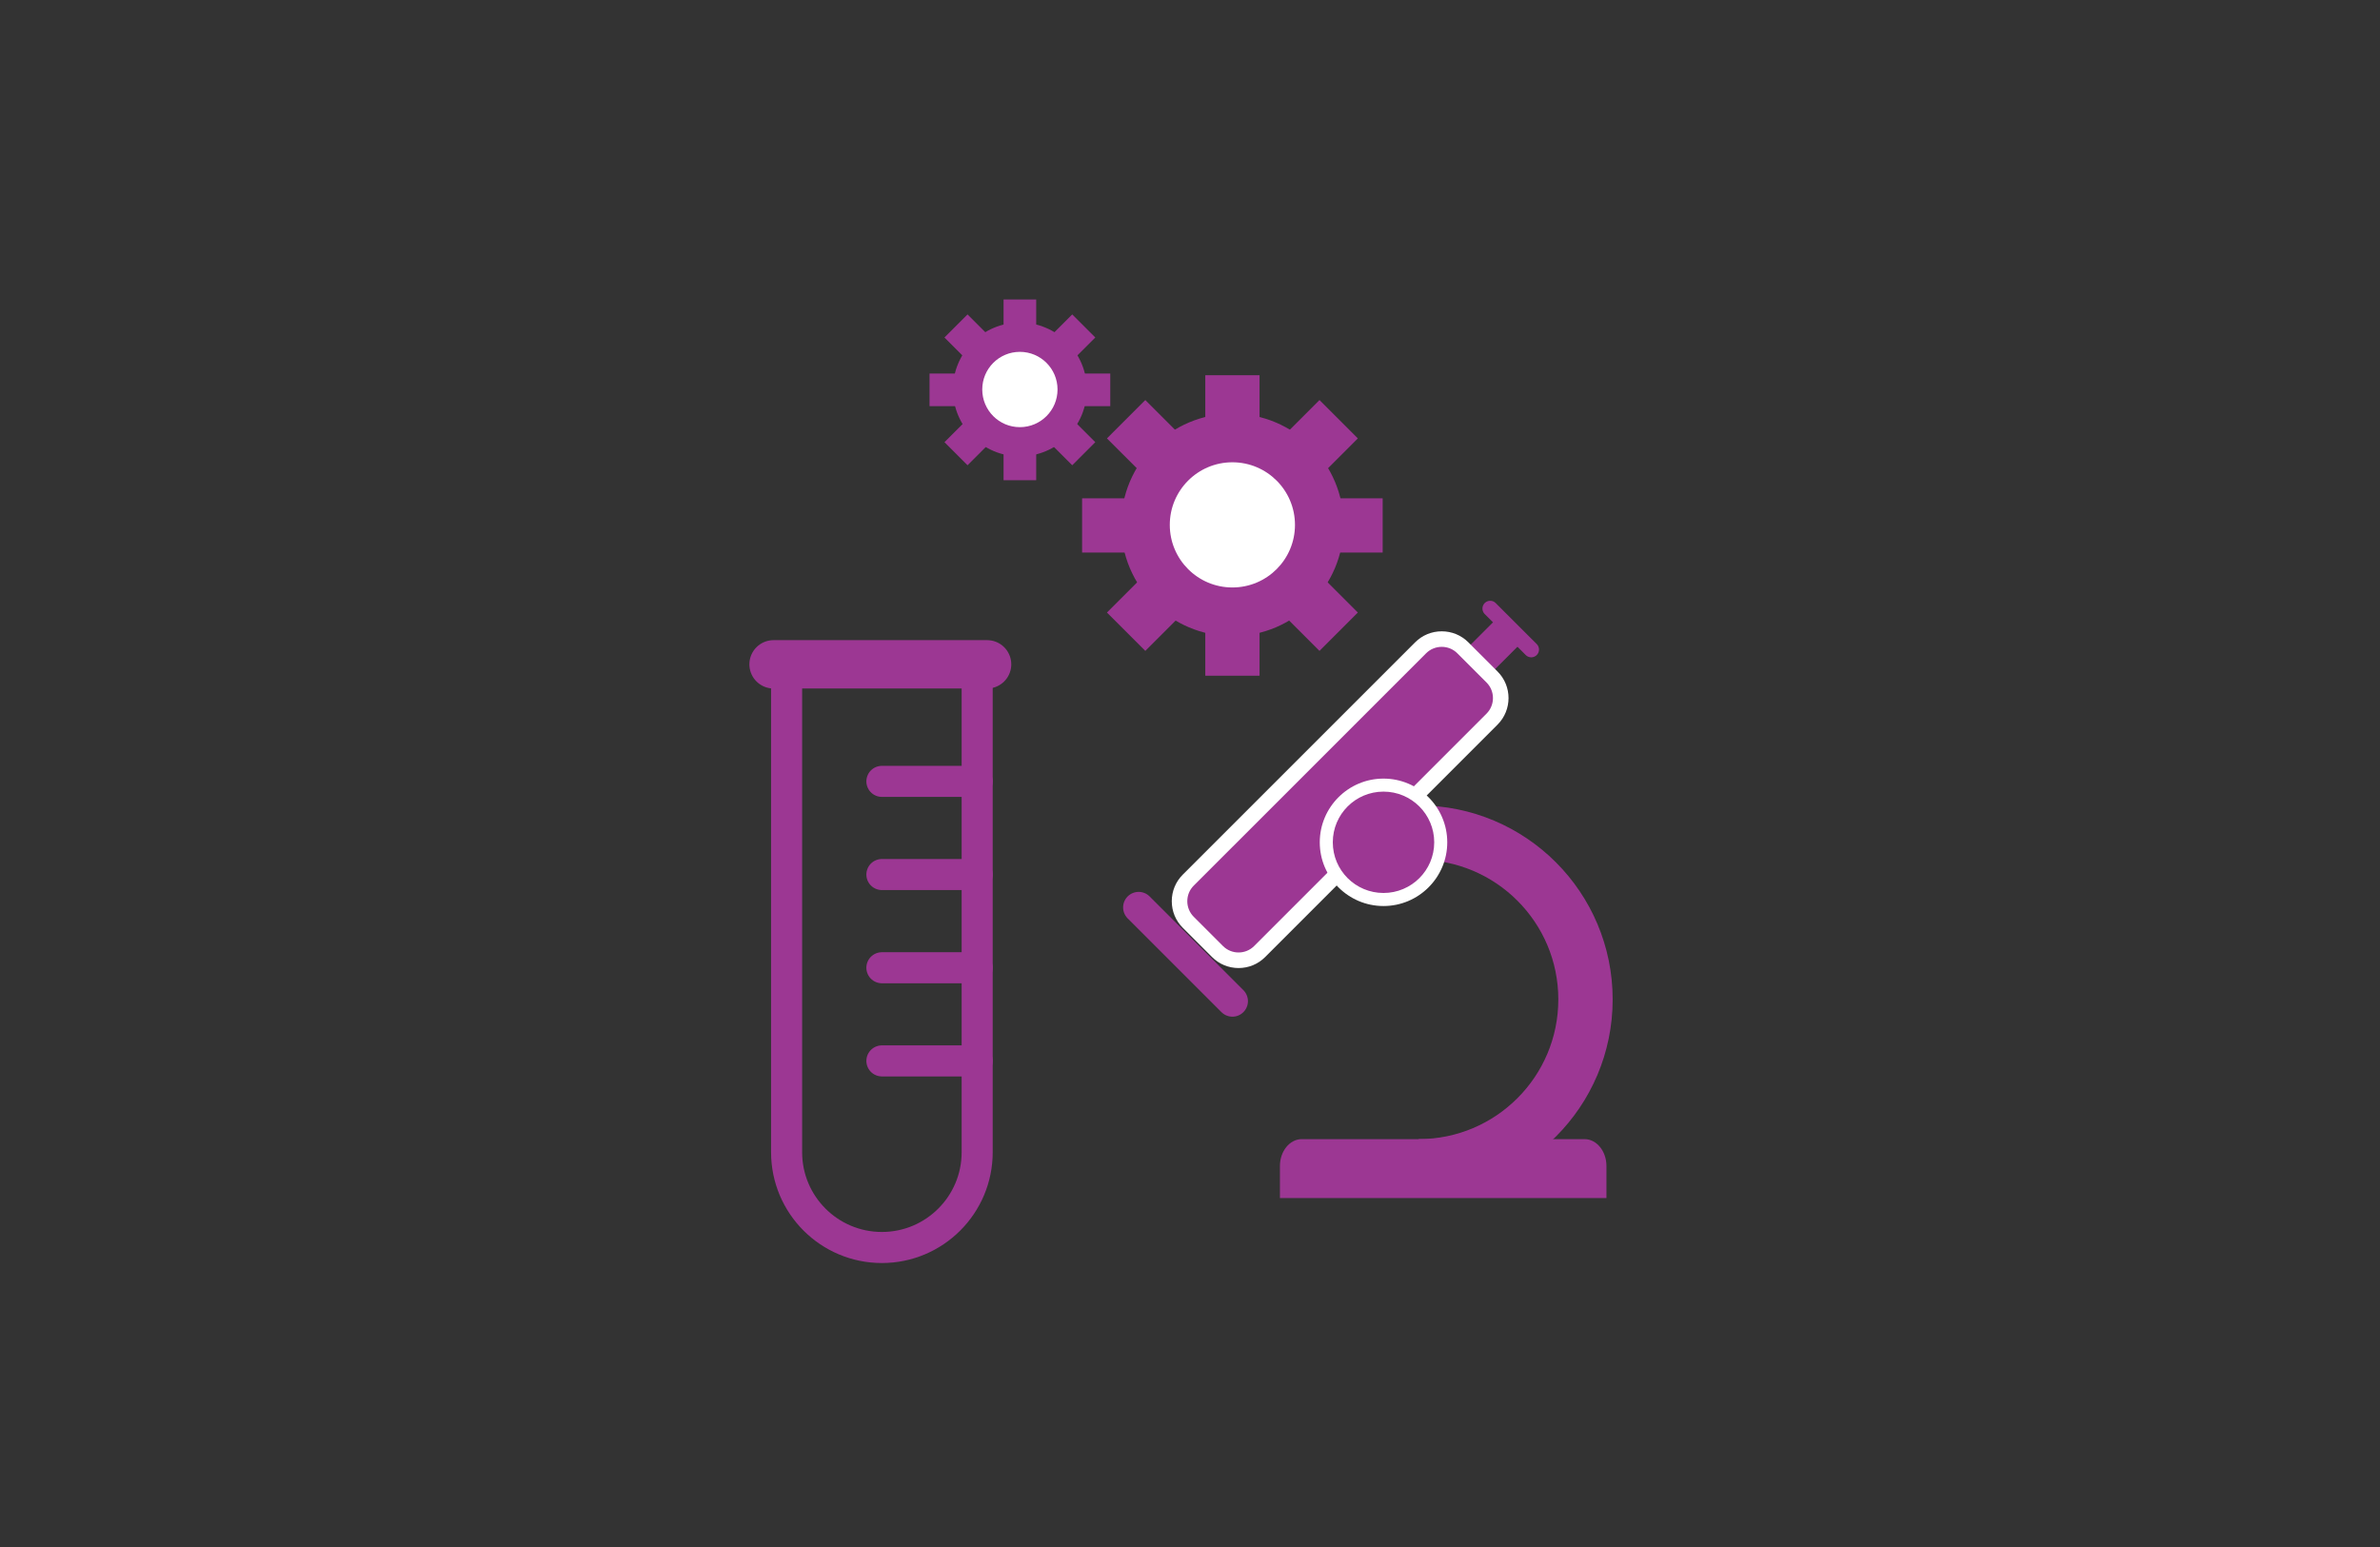 <?xml version="1.0" encoding="utf-8"?>
<!-- Generator: Adobe Illustrator 16.0.0, SVG Export Plug-In . SVG Version: 6.00 Build 0)  -->
<!DOCTYPE svg PUBLIC "-//W3C//DTD SVG 1.1//EN" "http://www.w3.org/Graphics/SVG/1.1/DTD/svg11.dtd">
<svg version="1.1" id="Layer_1" xmlns="http://www.w3.org/2000/svg" xmlns:xlink="http://www.w3.org/1999/xlink" x="0px" y="0px"
	 width="140px" height="91px" viewBox="0 0 140 91" enable-background="new 0 0 140 91" xml:space="preserve">
<rect x="0" y="0" width="140" height="91" fill="#333333" stroke="none"/>
<g>
	<g>
		<g>
			<path fill="#9C3793" d="M89.369,37.438c0.137,0.137,0.137,0.361,0,0.498l-3.717,3.721c-0.137,0.137-0.361,0.137-0.498,0
				l-0.941-0.941c-0.137-0.137-0.137-0.361,0-0.498l3.719-3.719c0.137-0.137,0.361-0.137,0.498,0L89.369,37.438z"/>
		</g>
		
			<line fill="none" stroke="#9C3793" stroke-width="0.913" stroke-linecap="round" stroke-miterlimit="10" x1="90.073" y1="38.209" x2="87.659" y2="35.797"/>
		<g>
			<path fill="#9C3793" d="M72.856,56.485c-0.469,0-0.908-0.182-1.238-0.513l-1.723-1.722c-0.683-0.685-0.682-1.796,0.002-2.478
				l13.671-13.67c0.33-0.329,0.771-0.511,1.239-0.511s0.908,0.182,1.238,0.511l1.721,1.721c0.683,0.683,0.683,1.794,0,2.477
				L74.095,55.975C73.765,56.304,73.325,56.485,72.856,56.485z"/>
			<path fill="#FFFFFF" d="M84.808,38.05c0.332,0,0.663,0.125,0.915,0.377l1.721,1.721c0.503,0.503,0.503,1.327,0,1.83
				L73.771,55.651c-0.251,0.251-0.583,0.377-0.915,0.377c-0.331,0-0.663-0.126-0.915-0.378l-1.723-1.723
				c-0.503-0.504-0.503-1.328,0.001-1.831l13.672-13.67C84.144,38.175,84.476,38.05,84.808,38.05 M84.808,37.136
				c-0.591,0-1.146,0.229-1.562,0.645L69.574,51.45c-0.416,0.416-0.646,0.971-0.646,1.562c0,0.591,0.229,1.146,0.645,1.562
				l1.724,1.723c0.415,0.416,0.97,0.646,1.561,0.646l0,0c0.591,0,1.146-0.229,1.561-0.645l13.672-13.674
				c0.861-0.861,0.861-2.262,0-3.123l-1.721-1.721C85.953,37.365,85.398,37.136,84.808,37.136L84.808,37.136z"/>
		</g>
		
			<line fill="none" stroke="#9C3793" stroke-width="1.827" stroke-linecap="round" stroke-miterlimit="10" x1="72.495" y1="58.891" x2="66.979" y2="53.377"/>
		<path fill="none" stroke="#9C3793" stroke-width="3.197" stroke-miterlimit="10" d="M83.45,48.977
			c5.422,0,9.814,4.395,9.814,9.814s-4.393,9.814-9.814,9.814"/>
		<path fill="#9C3793" d="M75.29,70.473v-1.887c0-0.869,0.578-1.578,1.283-1.578h16.639c0.705,0,1.285,0.709,1.285,1.578v1.887
			H75.29z"/>
		<g>
			<path fill="#9C3793" d="M81.382,52.913c-1.855,0-3.366-1.51-3.366-3.364c0-1.855,1.511-3.366,3.366-3.366
				c1.857,0,3.368,1.511,3.368,3.366C84.75,51.403,83.239,52.913,81.382,52.913z"/>
			<path fill="#FFFFFF" d="M81.382,46.566c1.648,0,2.984,1.334,2.984,2.982c0,1.646-1.336,2.98-2.984,2.98s-2.982-1.334-2.982-2.98
				C78.399,47.9,79.733,46.566,81.382,46.566 M81.382,45.8c-2.067,0-3.749,1.682-3.749,3.749c0,2.066,1.682,3.747,3.749,3.747
				c2.068,0,3.751-1.681,3.751-3.747C85.133,47.481,83.45,45.8,81.382,45.8L81.382,45.8z"/>
		</g>
		<g>
			<path fill="none" stroke="#9C3793" stroke-width="1.827" stroke-linecap="round" stroke-miterlimit="10" d="M57.481,39.748
				v28.029c0,3.096-2.512,5.605-5.605,5.605l0,0c-3.096,0-5.605-2.51-5.605-5.605V39.748"/>
			
				<line fill="none" stroke="#9C3793" stroke-width="2.844" stroke-linecap="round" stroke-miterlimit="10" x1="45.503" y1="39.078" x2="58.065" y2="39.078"/>
			
				<line fill="none" stroke="#9C3793" stroke-width="1.827" stroke-linecap="round" stroke-miterlimit="10" x1="51.876" y1="45.963" x2="57.481" y2="45.963"/>
			
				<line fill="none" stroke="#9C3793" stroke-width="1.827" stroke-linecap="round" stroke-miterlimit="10" x1="51.876" y1="51.443" x2="57.481" y2="51.443"/>
			
				<line fill="none" stroke="#9C3793" stroke-width="1.827" stroke-linecap="round" stroke-miterlimit="10" x1="51.876" y1="56.926" x2="57.481" y2="56.926"/>
			
				<line fill="none" stroke="#9C3793" stroke-width="1.827" stroke-linecap="round" stroke-miterlimit="10" x1="51.876" y1="62.406" x2="57.481" y2="62.406"/>
		</g>
		<g>
			
				<line fill="none" stroke="#9C3793" stroke-width="3.191" stroke-miterlimit="10" x1="72.495" y1="22.072" x2="72.495" y2="39.748"/>
			
				<line fill="none" stroke="#9C3793" stroke-width="3.191" stroke-miterlimit="10" x1="81.333" y1="30.908" x2="63.653" y2="30.908"/>
			
				<line fill="none" stroke="#9C3793" stroke-width="3.191" stroke-miterlimit="10" x1="78.745" y1="24.66" x2="66.243" y2="37.16"/>
			
				<line fill="none" stroke="#9C3793" stroke-width="3.191" stroke-miterlimit="10" x1="78.745" y1="37.16" x2="66.243" y2="24.66"/>
			<path fill="#9C3793" d="M79.038,30.875c0,3.615-2.932,6.545-6.543,6.545c-3.615,0-6.545-2.93-6.545-6.545
				c0-3.613,2.93-6.541,6.545-6.541C76.106,24.334,79.038,27.262,79.038,30.875z"/>
			<circle fill="#FFFFFF" cx="72.493" cy="30.875" r="3.682"/>
		</g>
		<g>
			
				<line fill="none" stroke="#9C3793" stroke-width="1.919" stroke-miterlimit="10" x1="59.993" y1="17.617" x2="59.993" y2="28.248"/>
			
				<line fill="none" stroke="#9C3793" stroke-width="1.919" stroke-miterlimit="10" x1="65.31" y1="22.932" x2="54.679" y2="22.932"/>
			
				<line fill="none" stroke="#9C3793" stroke-width="1.919" stroke-miterlimit="10" x1="63.751" y1="19.174" x2="56.235" y2="26.689"/>
			
				<line fill="none" stroke="#9C3793" stroke-width="1.919" stroke-miterlimit="10" x1="63.751" y1="26.689" x2="56.235" y2="19.174"/>
			<circle fill="#9C3793" cx="59.993" cy="22.91" r="3.936"/>
			<path fill="#FFFFFF" d="M62.208,22.91c0,1.225-0.992,2.217-2.215,2.217c-1.225,0-2.213-0.992-2.213-2.217
				c0-1.221,0.988-2.213,2.213-2.213C61.216,20.697,62.208,21.689,62.208,22.91z"/>
		</g>
	</g>
	<rect fill="none" width="140" height="91"/>
</g>
</svg>
